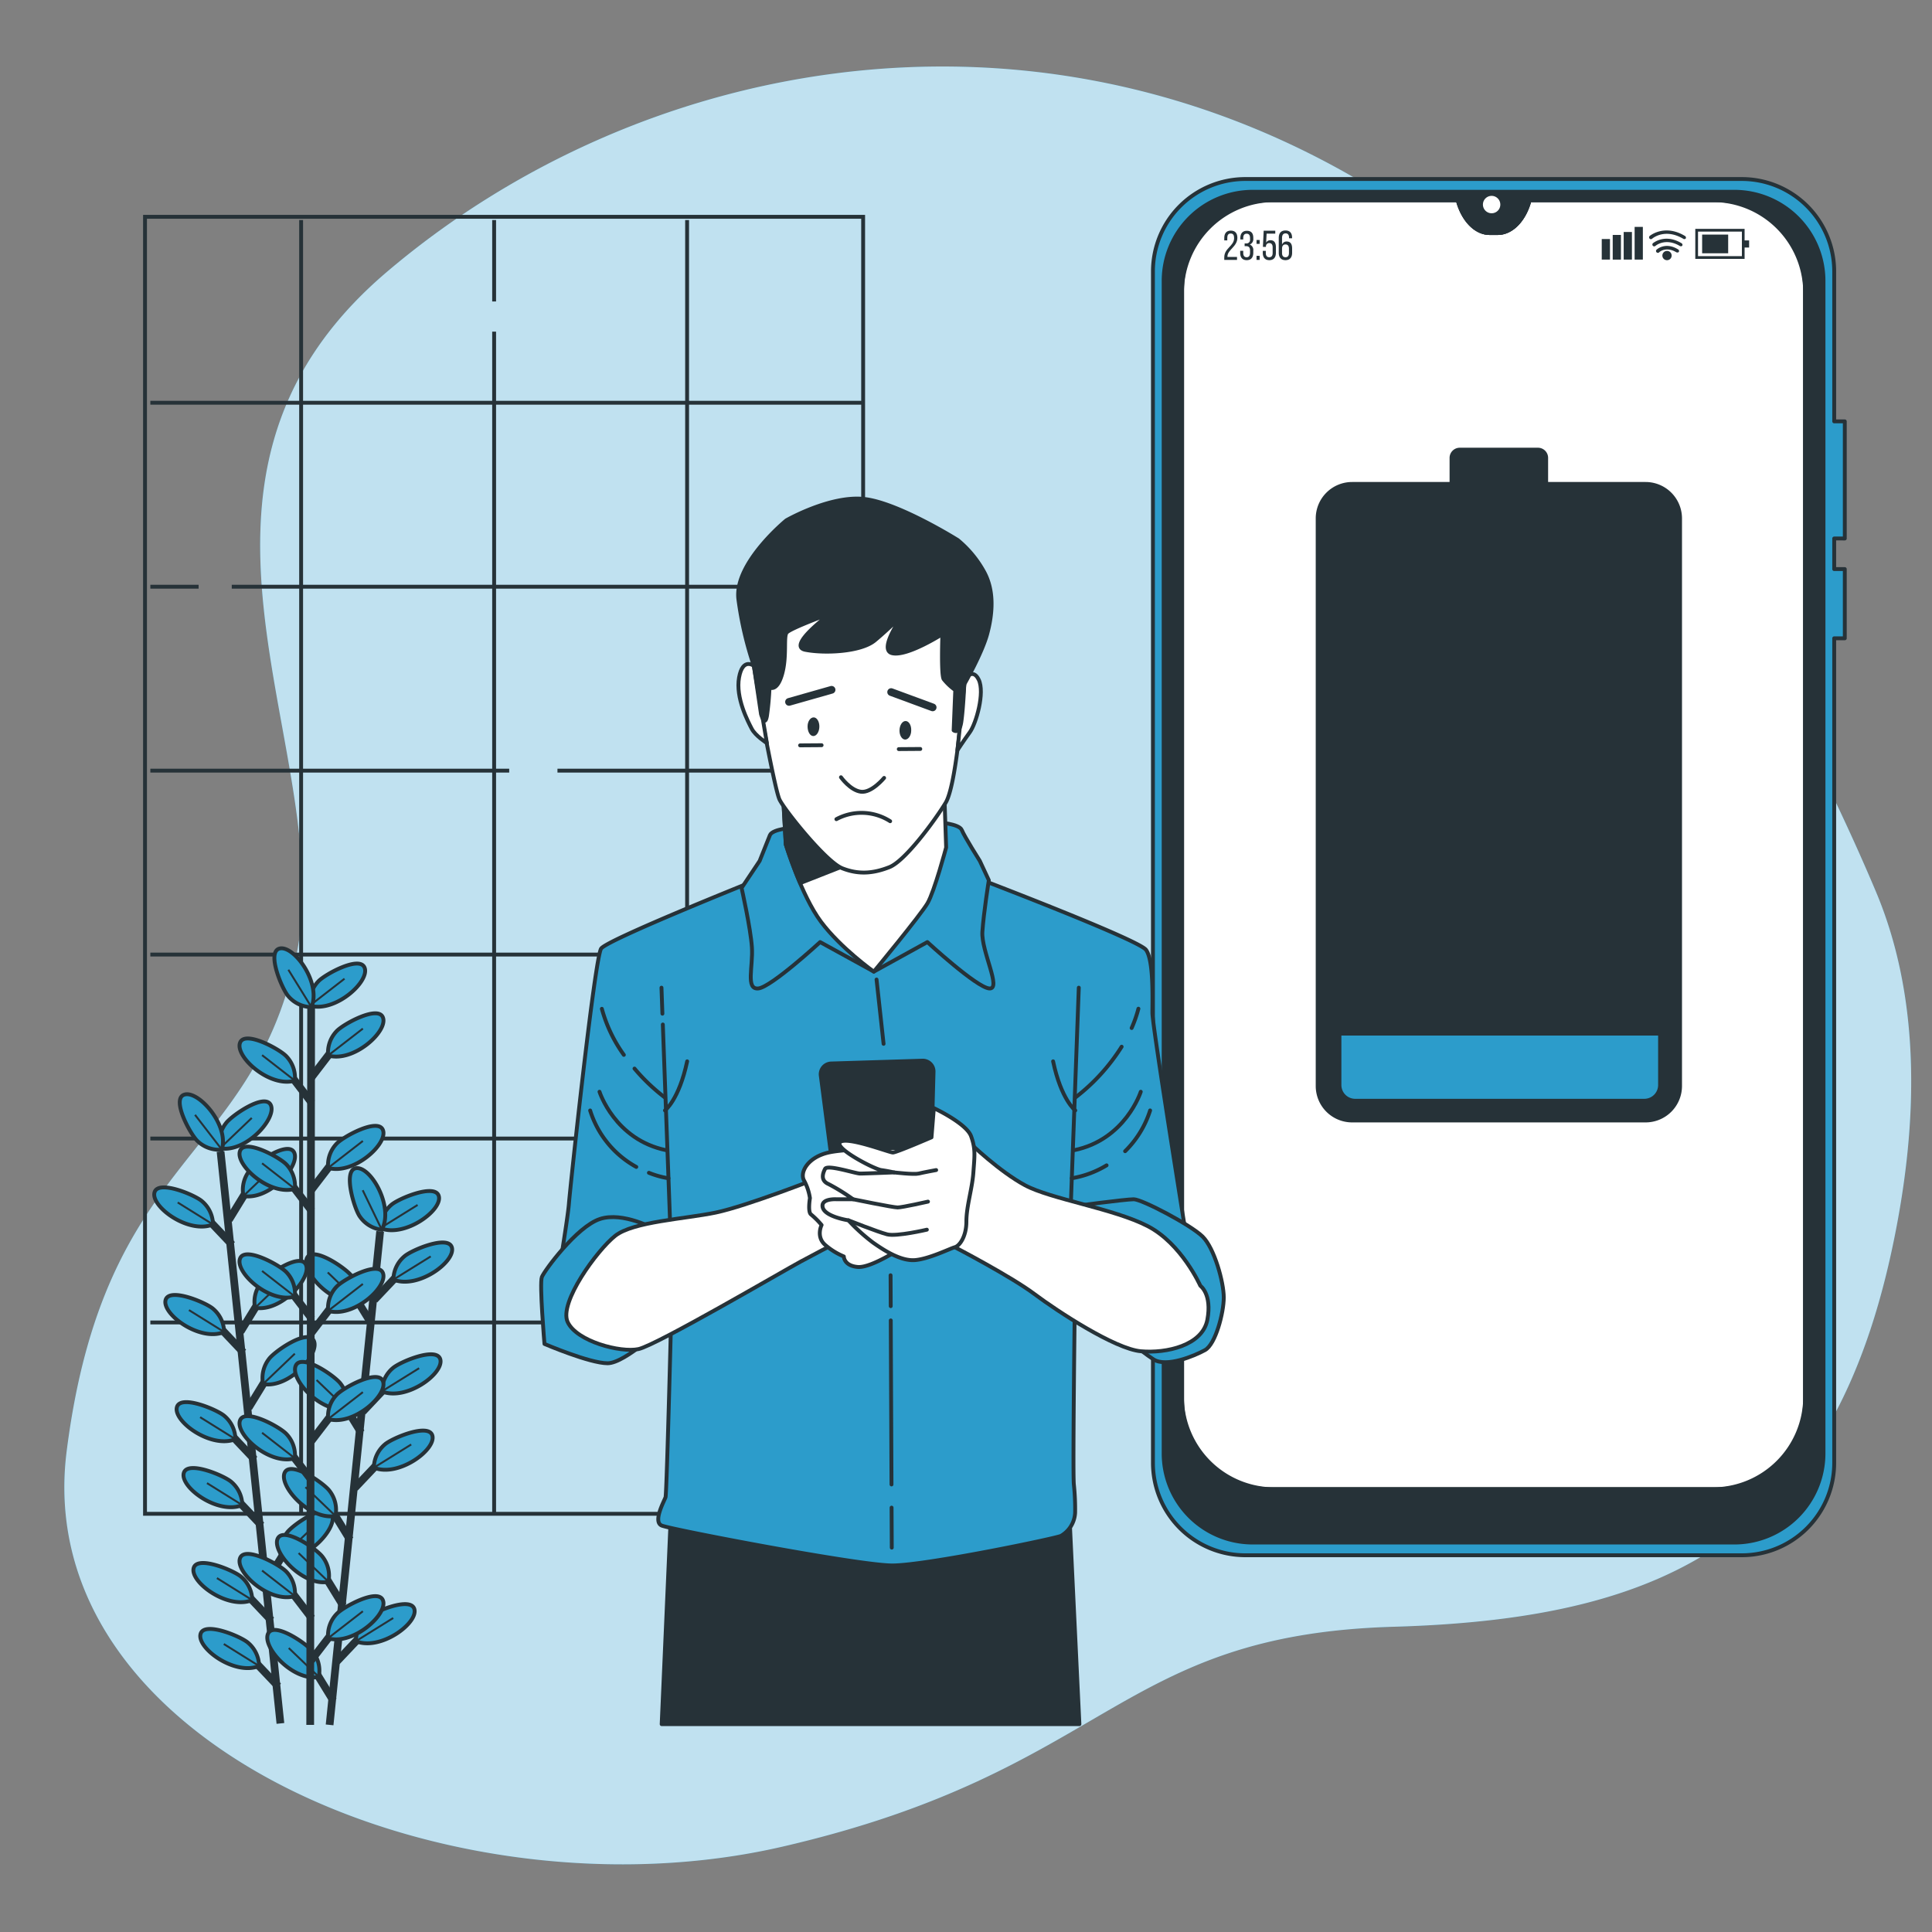 <svg xmlns="http://www.w3.org/2000/svg" viewBox="0 0 500 500"><rect x="0" y="0" width="500" height="500" fill="#808080" stroke="none"/><g id="freepik--background-simple--inject-32"><path d="M472.73,202.68a798.19,798.19,0,0,0-38.81-70.48C412.51,97.51,384.5,65,347.83,44.47c-85.07-47.58-183.06-29-247.66,25.86S88.32,195.51,76.48,248.27,27,299,17.26,375.51,117.4,497.58,202.46,477.92,288.6,423.09,360.75,421,476,397.23,491,316.54c5.29-28.35,5.85-59.17-5.71-86.25C481.41,221.11,477.19,211.88,472.73,202.68Z" style="fill:#2C9CCB"></path><path d="M472.73,202.68a798.19,798.19,0,0,0-38.81-70.48C412.51,97.51,384.5,65,347.83,44.47c-85.07-47.58-183.06-29-247.66,25.86S88.32,195.51,76.48,248.27,27,299,17.26,375.51,117.4,497.58,202.46,477.92,288.6,423.09,360.75,421,476,397.23,491,316.54c5.29-28.35,5.85-59.17-5.71-86.25C481.41,221.11,477.19,211.88,472.73,202.68Z" style="fill:#fff;opacity:0.7"></path></g><g id="freepik--Window--inject-32"><rect x="37.53" y="56.11" width="185.85" height="335.66" style="fill:none;stroke:#263238;stroke-miterlimit:10"></rect><line x1="77.93" y1="56.95" x2="77.93" y2="391.75" style="fill:#263238;stroke:#263238;stroke-miterlimit:10"></line><line x1="127.88" y1="85.83" x2="127.88" y2="391.75" style="fill:#263238;stroke:#263238;stroke-miterlimit:10"></line><line x1="127.88" y1="56.95" x2="127.88" y2="78.02" style="fill:#263238;stroke:#263238;stroke-miterlimit:10"></line><line x1="177.82" y1="56.95" x2="177.82" y2="391.75" style="fill:#263238;stroke:#263238;stroke-miterlimit:10"></line><line x1="38.91" y1="104.23" x2="223.09" y2="104.23" style="fill:none;stroke:#263238;stroke-miterlimit:10"></line><line x1="59.98" y1="151.84" x2="223.09" y2="151.84" style="fill:none;stroke:#263238;stroke-miterlimit:10"></line><line x1="38.91" y1="151.84" x2="51.4" y2="151.84" style="fill:none;stroke:#263238;stroke-miterlimit:10"></line><line x1="144.27" y1="199.44" x2="223.09" y2="199.44" style="fill:none;stroke:#263238;stroke-miterlimit:10"></line><line x1="38.91" y1="199.44" x2="131.78" y2="199.44" style="fill:none;stroke:#263238;stroke-miterlimit:10"></line><line x1="38.91" y1="247.04" x2="223.09" y2="247.04" style="fill:none;stroke:#263238;stroke-miterlimit:10"></line><line x1="38.91" y1="294.65" x2="223.09" y2="294.65" style="fill:none;stroke:#263238;stroke-miterlimit:10"></line><line x1="38.91" y1="342.25" x2="223.09" y2="342.25" style="fill:none;stroke:#263238;stroke-miterlimit:10"></line></g><g id="freepik--Plant--inject-32"><line x1="57.08" y1="298.01" x2="72.57" y2="446.02" style="fill:none;stroke:#263238;stroke-miterlimit:10;stroke-width:2px"></line><line x1="70.21" y1="419.35" x2="63.11" y2="411.85" style="fill:none;stroke:#263238;stroke-miterlimit:10;stroke-width:2px"></line><path d="M65.27,414.1a8,8,0,0,0-2.83-6c-1.82-1.63-11.41-5.67-12.32-2.29C49.13,409.46,59,416.68,65.27,414.1Z" style="fill:#2C9CCB;stroke:#263238;stroke-miterlimit:10"></path><line x1="65.27" y1="414.1" x2="56.14" y2="408.41" style="fill:none;stroke:#263238;stroke-miterlimit:10;stroke-width:0.5px"></line><line x1="71.99" y1="436.41" x2="64.89" y2="428.92" style="fill:none;stroke:#263238;stroke-miterlimit:10;stroke-width:2px"></line><path d="M67.05,431.16a8,8,0,0,0-2.83-6c-1.82-1.63-11.41-5.66-12.32-2.28C50.91,426.53,60.73,433.74,67.05,431.16Z" style="fill:#2C9CCB;stroke:#263238;stroke-miterlimit:10"></path><line x1="67.05" y1="431.16" x2="57.92" y2="425.47" style="fill:none;stroke:#263238;stroke-miterlimit:10;stroke-width:0.5px"></line><line x1="65.87" y1="377.71" x2="58.77" y2="370.21" style="fill:none;stroke:#263238;stroke-miterlimit:10;stroke-width:2px"></line><path d="M60.92,372.46a8,8,0,0,0-2.82-6c-1.82-1.62-11.41-5.66-12.32-2.28C44.79,367.82,54.6,375,60.92,372.46Z" style="fill:#2C9CCB;stroke:#263238;stroke-miterlimit:10"></path><line x1="60.92" y1="372.46" x2="51.79" y2="366.77" style="fill:none;stroke:#263238;stroke-miterlimit:10;stroke-width:0.5px"></line><line x1="67.65" y1="394.77" x2="60.55" y2="387.27" style="fill:none;stroke:#263238;stroke-miterlimit:10;stroke-width:2px"></line><path d="M62.7,389.52a8,8,0,0,0-2.82-6c-1.82-1.63-11.41-5.66-12.32-2.29C46.57,384.89,56.38,392.1,62.7,389.52Z" style="fill:#2C9CCB;stroke:#263238;stroke-miterlimit:10"></path><line x1="62.7" y1="389.52" x2="53.57" y2="383.83" style="fill:none;stroke:#263238;stroke-miterlimit:10;stroke-width:0.5px"></line><line x1="62.97" y1="349.99" x2="55.87" y2="342.49" style="fill:none;stroke:#263238;stroke-miterlimit:10;stroke-width:2px"></line><path d="M58,344.73a8.05,8.05,0,0,0-2.83-6c-1.82-1.62-11.41-5.66-12.32-2.28C41.89,340.1,51.71,347.32,58,344.73Z" style="fill:#2C9CCB;stroke:#263238;stroke-miterlimit:10"></path><line x1="58.03" y1="344.73" x2="48.9" y2="339.05" style="fill:none;stroke:#263238;stroke-miterlimit:10;stroke-width:0.5px"></line><line x1="60.07" y1="322.14" x2="52.97" y2="314.65" style="fill:none;stroke:#263238;stroke-miterlimit:10;stroke-width:2px"></line><path d="M55.12,316.89a8,8,0,0,0-2.82-6c-1.82-1.63-11.41-5.66-12.32-2.28C39,312.26,48.8,319.47,55.12,316.89Z" style="fill:#2C9CCB;stroke:#263238;stroke-miterlimit:10"></path><line x1="55.12" y1="316.89" x2="45.99" y2="311.2" style="fill:none;stroke:#263238;stroke-miterlimit:10;stroke-width:0.5px"></line><line x1="69.02" y1="409.25" x2="74.42" y2="400.45" style="fill:none;stroke:#263238;stroke-miterlimit:10;stroke-width:2px"></line><path d="M72.77,403.09a8,8,0,0,1,1.52-6.47c1.45-2,10-7.9,11.59-4.78C87.6,395.23,79.49,404.31,72.77,403.09Z" style="fill:#2C9CCB;stroke:#263238;stroke-miterlimit:10"></path><line x1="72.77" y1="403.09" x2="80.99" y2="395.24" style="fill:none;stroke:#263238;stroke-miterlimit:10;stroke-width:0.5px"></line><line x1="64.33" y1="364.34" x2="69.73" y2="355.54" style="fill:none;stroke:#263238;stroke-miterlimit:10;stroke-width:2px"></line><path d="M68.08,358.19a8.07,8.07,0,0,1,1.52-6.48c1.45-2,10-7.9,11.59-4.78C82.92,350.32,74.8,359.41,68.08,358.19Z" style="fill:#2C9CCB;stroke:#263238;stroke-miterlimit:10"></path><line x1="68.08" y1="358.19" x2="76.3" y2="350.33" style="fill:none;stroke:#263238;stroke-miterlimit:10;stroke-width:0.5px"></line><line x1="62.27" y1="344.61" x2="67.67" y2="335.81" style="fill:none;stroke:#263238;stroke-miterlimit:10;stroke-width:2px"></line><path d="M66,338.45A8,8,0,0,1,67.54,332c1.45-2,10-7.9,11.59-4.78C80.86,330.59,72.74,339.67,66,338.45Z" style="fill:#2C9CCB;stroke:#263238;stroke-miterlimit:10"></path><line x1="66.02" y1="338.45" x2="74.24" y2="330.59" style="fill:none;stroke:#263238;stroke-miterlimit:10;stroke-width:0.5px"></line><line x1="59.25" y1="315.68" x2="64.65" y2="306.88" style="fill:none;stroke:#263238;stroke-miterlimit:10;stroke-width:2px"></line><path d="M63,309.52A8.05,8.05,0,0,1,64.53,303c1.44-2,10-7.89,11.58-4.77C77.84,301.66,69.72,310.74,63,309.52Z" style="fill:#2C9CCB;stroke:#263238;stroke-miterlimit:10"></path><line x1="63" y1="309.52" x2="71.22" y2="301.66" style="fill:none;stroke:#263238;stroke-miterlimit:10;stroke-width:0.5px"></line><path d="M56.94,297.18a8,8,0,0,1,1.52-6.47c1.45-2,10-7.9,11.59-4.78C71.78,289.32,63.66,298.4,56.94,297.18Z" style="fill:#2C9CCB;stroke:#263238;stroke-miterlimit:10"></path><line x1="56.94" y1="297.18" x2="65.16" y2="289.32" style="fill:none;stroke:#263238;stroke-miterlimit:10;stroke-width:0.5px"></line><path d="M57.42,297.52a8.05,8.05,0,0,1-6.28-2.19c-1.81-1.65-6.8-10.77-3.54-12C51.15,281.94,59.34,291,57.42,297.52Z" style="fill:#2C9CCB;stroke:#263238;stroke-miterlimit:10"></path><line x1="57.42" y1="297.52" x2="50.47" y2="288.52" style="fill:none;stroke:#263238;stroke-miterlimit:10;stroke-width:0.5px"></line><line x1="98.38" y1="318.68" x2="85.3" y2="446.4" style="fill:none;stroke:#263238;stroke-miterlimit:10;stroke-width:2px"></line><line x1="86.25" y1="440.12" x2="80.85" y2="431.32" style="fill:none;stroke:#263238;stroke-miterlimit:10;stroke-width:2px"></line><path d="M82.49,434A8,8,0,0,0,81,427.49c-1.45-2-10-7.89-11.59-4.78C67.66,426.11,75.78,435.19,82.49,434Z" style="fill:#2C9CCB;stroke:#263238;stroke-miterlimit:10"></path><line x1="82.49" y1="433.96" x2="74.73" y2="426.51" style="fill:none;stroke:#263238;stroke-miterlimit:10;stroke-width:0.5px"></line><line x1="90.57" y1="398.47" x2="85.17" y2="389.67" style="fill:none;stroke:#263238;stroke-miterlimit:10;stroke-width:2px"></line><path d="M86.82,392.32a8,8,0,0,0-1.53-6.48c-1.45-2-10-7.89-11.59-4.77C72,384.46,80.1,393.54,86.82,392.32Z" style="fill:#2C9CCB;stroke:#263238;stroke-miterlimit:10"></path><line x1="86.82" y1="392.32" x2="79.05" y2="384.87" style="fill:none;stroke:#263238;stroke-miterlimit:10;stroke-width:0.5px"></line><line x1="88.8" y1="415.54" x2="83.4" y2="406.74" style="fill:none;stroke:#263238;stroke-miterlimit:10;stroke-width:2px"></line><path d="M85,409.38a8,8,0,0,0-1.52-6.47c-1.45-2-10-7.89-11.59-4.77C70.21,401.53,78.33,410.61,85,409.38Z" style="fill:#2C9CCB;stroke:#263238;stroke-miterlimit:10"></path><line x1="85.04" y1="409.38" x2="77.28" y2="401.94" style="fill:none;stroke:#263238;stroke-miterlimit:10;stroke-width:0.5px"></line><line x1="93.45" y1="370.75" x2="88.04" y2="361.95" style="fill:none;stroke:#263238;stroke-miterlimit:10;stroke-width:2px"></line><path d="M89.69,364.59a8,8,0,0,0-1.52-6.47c-1.45-2-10-7.89-11.59-4.77C74.85,356.74,83,365.82,89.69,364.59Z" style="fill:#2C9CCB;stroke:#263238;stroke-miterlimit:10"></path><line x1="89.69" y1="364.59" x2="81.93" y2="357.15" style="fill:none;stroke:#263238;stroke-miterlimit:10;stroke-width:0.5px"></line><line x1="96.34" y1="342.91" x2="90.93" y2="334.11" style="fill:none;stroke:#263238;stroke-miterlimit:10;stroke-width:2px"></line><path d="M92.58,336.75a8,8,0,0,0-1.52-6.47c-1.45-2-10-7.89-11.59-4.78C77.74,328.89,85.86,338,92.58,336.75Z" style="fill:#2C9CCB;stroke:#263238;stroke-miterlimit:10"></path><line x1="92.58" y1="336.75" x2="84.82" y2="329.3" style="fill:none;stroke:#263238;stroke-miterlimit:10;stroke-width:0.5px"></line><line x1="87.16" y1="429.99" x2="94.26" y2="422.49" style="fill:none;stroke:#263238;stroke-miterlimit:10;stroke-width:2px"></line><path d="M92.1,424.74a8,8,0,0,1,2.82-6c1.82-1.62,11.41-5.66,12.32-2.29C108.23,420.1,98.42,427.32,92.1,424.74Z" style="fill:#2C9CCB;stroke:#263238;stroke-miterlimit:10"></path><line x1="92.1" y1="424.74" x2="101.76" y2="418.74" style="fill:none;stroke:#263238;stroke-miterlimit:10;stroke-width:0.5px"></line><line x1="91.82" y1="385.08" x2="98.92" y2="377.58" style="fill:none;stroke:#263238;stroke-miterlimit:10;stroke-width:2px"></line><path d="M96.76,379.83a8,8,0,0,1,2.82-6c1.82-1.62,11.41-5.66,12.32-2.29C112.89,375.19,103.08,382.41,96.76,379.83Z" style="fill:#2C9CCB;stroke:#263238;stroke-miterlimit:10"></path><line x1="96.76" y1="379.83" x2="106.42" y2="373.83" style="fill:none;stroke:#263238;stroke-miterlimit:10;stroke-width:0.5px"></line><line x1="93.87" y1="365.35" x2="100.96" y2="357.84" style="fill:none;stroke:#263238;stroke-miterlimit:10;stroke-width:2px"></line><path d="M98.81,360.09a8,8,0,0,1,2.82-6c1.82-1.63,11.41-5.67,12.32-2.29C114.94,355.45,105.13,362.67,98.81,360.09Z" style="fill:#2C9CCB;stroke:#263238;stroke-miterlimit:10"></path><line x1="98.81" y1="360.09" x2="108.47" y2="354.09" style="fill:none;stroke:#263238;stroke-miterlimit:10;stroke-width:0.5px"></line><line x1="96.87" y1="336.41" x2="103.97" y2="328.91" style="fill:none;stroke:#263238;stroke-miterlimit:10;stroke-width:2px"></line><path d="M101.81,331.16a8,8,0,0,1,2.82-6c1.82-1.63,11.41-5.67,12.32-2.3C117.94,326.52,108.13,333.74,101.81,331.16Z" style="fill:#2C9CCB;stroke:#263238;stroke-miterlimit:10"></path><line x1="101.81" y1="331.16" x2="111.47" y2="325.16" style="fill:none;stroke:#263238;stroke-miterlimit:10;stroke-width:0.5px"></line><path d="M98.42,317.84a8.08,8.08,0,0,1,2.82-6c1.82-1.63,11.41-5.67,12.32-2.29C114.56,313.19,104.74,320.41,98.42,317.84Z" style="fill:#2C9CCB;stroke:#263238;stroke-miterlimit:10"></path><line x1="98.42" y1="317.84" x2="108.08" y2="311.84" style="fill:none;stroke:#263238;stroke-miterlimit:10;stroke-width:0.5px"></line><path d="M98.82,318.27a8.08,8.08,0,0,1-5.7-3.44c-1.43-2-4.44-11.94-1-12.5C95.89,301.73,102,312.25,98.82,318.27Z" style="fill:#2C9CCB;stroke:#263238;stroke-miterlimit:10"></path><line x1="98.82" y1="318.27" x2="93.87" y2="308.03" style="fill:none;stroke:#263238;stroke-miterlimit:10;stroke-width:0.5px"></line><line x1="80.53" y1="257.57" x2="80.28" y2="446.4" style="fill:none;stroke:#263238;stroke-miterlimit:10;stroke-width:2px"></line><line x1="80.68" y1="418.8" x2="74.4" y2="410.61" style="fill:none;stroke:#263238;stroke-miterlimit:10;stroke-width:2px"></line><path d="M76.31,413.07a8,8,0,0,0-2.18-6.29c-1.64-1.8-10.76-6.81-12-3.55C60.74,406.78,69.76,415,76.31,413.07Z" style="fill:#2C9CCB;stroke:#263238;stroke-miterlimit:10"></path><line x1="76.31" y1="413.07" x2="67.82" y2="406.46" style="fill:none;stroke:#263238;stroke-miterlimit:10;stroke-width:0.5px"></line><line x1="80.68" y1="383.14" x2="74.4" y2="374.95" style="fill:none;stroke:#263238;stroke-miterlimit:10;stroke-width:2px"></line><path d="M76.31,377.4a8,8,0,0,0-2.18-6.28c-1.64-1.81-10.76-6.81-12-3.55C60.74,371.12,69.76,379.32,76.31,377.4Z" style="fill:#2C9CCB;stroke:#263238;stroke-miterlimit:10"></path><line x1="76.31" y1="377.4" x2="67.82" y2="370.8" style="fill:none;stroke:#263238;stroke-miterlimit:10;stroke-width:0.5px"></line><line x1="80.68" y1="341.27" x2="74.4" y2="333.08" style="fill:none;stroke:#263238;stroke-miterlimit:10;stroke-width:2px"></line><path d="M76.31,335.54a8,8,0,0,0-2.18-6.29c-1.64-1.8-10.76-6.81-12-3.55C60.74,329.25,69.76,337.45,76.31,335.54Z" style="fill:#2C9CCB;stroke:#263238;stroke-miterlimit:10"></path><line x1="76.31" y1="335.54" x2="67.82" y2="328.93" style="fill:none;stroke:#263238;stroke-miterlimit:10;stroke-width:0.5px"></line><line x1="80.68" y1="313.4" x2="74.4" y2="305.21" style="fill:none;stroke:#263238;stroke-miterlimit:10;stroke-width:2px"></line><path d="M76.31,307.67a8,8,0,0,0-2.18-6.29c-1.64-1.8-10.76-6.81-12-3.55C60.74,301.38,69.76,309.58,76.31,307.67Z" style="fill:#2C9CCB;stroke:#263238;stroke-miterlimit:10"></path><line x1="76.31" y1="307.67" x2="67.82" y2="301.06" style="fill:none;stroke:#263238;stroke-miterlimit:10;stroke-width:0.5px"></line><line x1="80.68" y1="285.41" x2="74.4" y2="277.21" style="fill:none;stroke:#263238;stroke-miterlimit:10;stroke-width:2px"></line><path d="M76.31,279.67a8,8,0,0,0-2.18-6.28c-1.64-1.81-10.76-6.82-12-3.55C60.74,273.39,69.76,281.58,76.31,279.67Z" style="fill:#2C9CCB;stroke:#263238;stroke-miterlimit:10"></path><line x1="76.31" y1="279.67" x2="67.82" y2="273.07" style="fill:none;stroke:#263238;stroke-miterlimit:10;stroke-width:0.5px"></line><line x1="80.55" y1="429.69" x2="86.83" y2="421.5" style="fill:none;stroke:#263238;stroke-miterlimit:10;stroke-width:2px"></line><path d="M84.92,424a8,8,0,0,1,2.18-6.29c1.65-1.81,10.76-6.81,12-3.55C100.49,417.67,91.47,425.87,84.92,424Z" style="fill:#2C9CCB;stroke:#263238;stroke-miterlimit:10"></path><line x1="84.92" y1="423.96" x2="93.91" y2="416.99" style="fill:none;stroke:#263238;stroke-miterlimit:10;stroke-width:0.5px"></line><line x1="80.55" y1="372.97" x2="86.83" y2="364.78" style="fill:none;stroke:#263238;stroke-miterlimit:10;stroke-width:2px"></line><path d="M84.92,367.24A8,8,0,0,1,87.1,361c1.65-1.81,10.76-6.82,12-3.55C100.49,361,91.47,369.15,84.92,367.24Z" style="fill:#2C9CCB;stroke:#263238;stroke-miterlimit:10"></path><line x1="84.92" y1="367.24" x2="93.91" y2="360.28" style="fill:none;stroke:#263238;stroke-miterlimit:10;stroke-width:0.5px"></line><line x1="80.55" y1="344.98" x2="86.83" y2="336.79" style="fill:none;stroke:#263238;stroke-miterlimit:10;stroke-width:2px"></line><path d="M84.92,339.25A8,8,0,0,1,87.1,333c1.65-1.8,10.76-6.81,12-3.55C100.49,333,91.47,341.16,84.92,339.25Z" style="fill:#2C9CCB;stroke:#263238;stroke-miterlimit:10"></path><line x1="84.92" y1="339.25" x2="93.91" y2="332.28" style="fill:none;stroke:#263238;stroke-miterlimit:10;stroke-width:0.5px"></line><line x1="80.55" y1="307.98" x2="86.83" y2="299.79" style="fill:none;stroke:#263238;stroke-miterlimit:10;stroke-width:2px"></line><path d="M84.92,302.25A8,8,0,0,1,87.1,296c1.65-1.8,10.76-6.81,12-3.55C100.49,296,91.47,304.16,84.92,302.25Z" style="fill:#2C9CCB;stroke:#263238;stroke-miterlimit:10"></path><line x1="84.92" y1="302.25" x2="93.91" y2="295.28" style="fill:none;stroke:#263238;stroke-miterlimit:10;stroke-width:0.5px"></line><line x1="80.55" y1="278.89" x2="86.83" y2="270.7" style="fill:none;stroke:#263238;stroke-miterlimit:10;stroke-width:2px"></line><path d="M84.92,273.16a8,8,0,0,1,2.18-6.28c1.65-1.81,10.76-6.82,12-3.56C100.49,266.88,91.47,275.07,84.92,273.16Z" style="fill:#2C9CCB;stroke:#263238;stroke-miterlimit:10"></path><line x1="84.92" y1="273.16" x2="93.91" y2="266.2" style="fill:none;stroke:#263238;stroke-miterlimit:10;stroke-width:0.5px"></line><path d="M80.17,260.26A8,8,0,0,1,82.36,254c1.64-1.8,10.76-6.81,12-3.55C95.74,254,86.73,262.17,80.17,260.26Z" style="fill:#2C9CCB;stroke:#263238;stroke-miterlimit:10"></path><line x1="80.17" y1="260.26" x2="89.16" y2="253.29" style="fill:none;stroke:#263238;stroke-miterlimit:10;stroke-width:0.5px"></line><path d="M80.61,260.64a8,8,0,0,1-6-2.83C73,256,68.94,246.39,72.32,245.49,76,244.5,83.2,254.32,80.61,260.64Z" style="fill:#2C9CCB;stroke:#263238;stroke-miterlimit:10"></path><line x1="80.61" y1="260.64" x2="74.63" y2="250.97" style="fill:none;stroke:#263238;stroke-miterlimit:10;stroke-width:0.5px"></line></g><g id="freepik--Device--inject-32"><path d="M467.17,66.88V370.34a15.08,15.08,0,0,1-15.08,15.08H321a15.08,15.08,0,0,1-15.08-15.08V66.88A15.08,15.08,0,0,1,321,51.8h56.28l.05.18c1.4,5,4.63,8.33,8.21,8.33h2.06c3.58,0,6.81-3.29,8.21-8.33l.06-.18h56.26A15.08,15.08,0,0,1,467.17,66.88Z" style="fill:#fff;stroke:#263238;stroke-linecap:round;stroke-linejoin:round"></path><path d="M477.43,139.36V109.05h-2.74V70.25a23.92,23.92,0,0,0-23.92-23.92H322.3a23.92,23.92,0,0,0-23.92,23.92V378.58A23.92,23.92,0,0,0,322.3,402.5H450.77a23.92,23.92,0,0,0,23.92-23.92V165.19h2.74V147.28h-2.74v-7.92ZM467.17,361.5a23.92,23.92,0,0,1-23.92,23.92H329.81a23.92,23.92,0,0,1-23.92-23.92V75.72A23.92,23.92,0,0,1,329.81,51.8h47.43l.05.18c1.4,5,4.63,8.33,8.21,8.33h2.06c3.58,0,6.81-3.29,8.21-8.33l.06-.18h47.42a23.92,23.92,0,0,1,23.92,23.92Z" style="fill:#2C9CCB;stroke:#263238;stroke-linecap:round;stroke-linejoin:round"></path><path d="M448.85,49.63H324.21A23.06,23.06,0,0,0,301.15,72.7V376.14a23.06,23.06,0,0,0,23.06,23.07H448.85a23.07,23.07,0,0,0,23.07-23.07V72.7A23.07,23.07,0,0,0,448.85,49.63Zm18.32,312.72a23.07,23.07,0,0,1-23.07,23.07H329a23.07,23.07,0,0,1-23.07-23.07V74.87A23.07,23.07,0,0,1,329,51.8h48.29l.05.18c1.4,5,4.63,8.33,8.21,8.33h2.06c3.58,0,6.81-3.29,8.21-8.33l.06-.18H444.1a23.07,23.07,0,0,1,23.07,23.07Z" style="fill:#263238;stroke:#263238;stroke-linecap:round;stroke-linejoin:round"></path><path d="M388.28,53A2.25,2.25,0,1,0,386,55.19,2.24,2.24,0,0,0,388.28,53Z" style="fill:#fff"></path><path d="M320.23,61.55c0,2.27-2.56,3.09-2.57,4.82v.12h2.48v.77h-3.3v-.65c0-2.43,2.55-2.9,2.55-5,0-.77-.26-1.18-.89-1.18s-.88.44-.88,1.11v.67h-.78v-.62c0-1.15.52-1.91,1.69-1.91S320.23,60.4,320.23,61.55Z" style="fill:#263238"></path><path d="M324.35,61.54v.19a1.51,1.51,0,0,1-.91,1.56,1.49,1.49,0,0,1,.91,1.56v.58c0,1.15-.54,1.9-1.7,1.9s-1.69-.75-1.69-1.9v-.52h.79v.57c0,.68.28,1.09.88,1.09s.88-.4.88-1.16v-.59c0-.74-.31-1.09-.95-1.11h-.45V63h.5a.9.9,0,0,0,.9-1v-.35c0-.77-.27-1.17-.88-1.17s-.88.42-.88,1.1v.39H321v-.35c0-1.15.54-1.89,1.69-1.89S324.35,60.39,324.35,61.54Z" style="fill:#263238"></path><path d="M326,62.11v1h-.81v-1Zm0,4.1v1.05h-.81V66.21Z" style="fill:#263238"></path><path d="M327.68,62.79a1.21,1.21,0,0,1,1.12-.62c1,0,1.4.71,1.4,1.78v1.48c0,1.15-.55,1.9-1.7,1.9s-1.69-.75-1.69-1.9v-.51h.78v.56c0,.68.28,1.09.89,1.09s.88-.41.88-1.09V64c0-.68-.28-1.09-.88-1.09a.81.81,0,0,0-.85.81v.17h-.79l.2-4.19h3v.76H327.8Z" style="fill:#263238"></path><path d="M334.39,61.53v.14h-.79v-.19c0-.68-.28-1.08-.89-1.08s-.92.41-.92,1.22v1.69A1.22,1.22,0,0,1,333,62.5c1,0,1.4.7,1.4,1.79v1.14c0,1.15-.57,1.9-1.72,1.9s-1.74-.75-1.74-1.9V61.58c0-1.19.54-1.93,1.74-1.93S334.39,60.38,334.39,61.53Zm-2.6,2.82v1.13c0,.68.28,1.09.9,1.09s.89-.41.89-1.09V64.35c0-.68-.29-1.09-.89-1.09S331.79,63.67,331.79,64.35Z" style="fill:#263238"></path><rect x="414.53" y="61.86" width="2.13" height="5.32" style="fill:#263238"></rect><rect x="417.37" y="60.8" width="2.13" height="6.39" style="fill:#263238"></rect><rect x="420.21" y="60.04" width="2.13" height="7.14" style="fill:#263238"></rect><rect x="423.04" y="58.72" width="2.13" height="8.46" style="fill:#263238"></rect><path d="M451.5,67H438.74V59.23H451.5Zm-12.05-.71H450.8V59.94H439.45Z" style="fill:#263238"></path><rect x="440.51" y="60.71" width="6.74" height="4.84" style="fill:#263238"></rect><rect x="451.06" y="62.22" width="1.61" height="1.84" style="fill:#263238"></rect><path d="M434.06,65.34a.45.45,0,0,1-.25-.07c-2.6-1.54-4.31-.11-4.39,0a.48.48,0,1,1-.62-.72c.09-.08,2.29-2,5.5,0a.49.49,0,0,1,.17.66A.48.48,0,0,1,434.06,65.34Z" style="fill:#263238"></path><path d="M435,63.74a.55.55,0,0,1-.25-.07c-3.75-2.24-6.28-.07-6.3-.05a.49.49,0,0,1-.68,0,.48.48,0,0,1,0-.67s3.07-2.64,7.42,0a.48.48,0,0,1,.17.65A.49.49,0,0,1,435,63.74Z" style="fill:#263238"></path><path d="M435.89,61.88a.42.42,0,0,1-.24-.07c-4.76-2.83-7.93-.16-8.06-.05a.48.48,0,0,1-.67,0,.5.5,0,0,1,0-.68s3.8-3.24,9.17,0a.49.49,0,0,1,.17.66A.48.48,0,0,1,435.89,61.88Z" style="fill:#263238"></path><path d="M432.62,66.14a1.2,1.2,0,1,1-1.2-1.2A1.19,1.19,0,0,1,432.62,66.14Z" style="fill:#263238"></path></g><g id="freepik--Battery--inject-32"><path d="M425.87,124.74H400.65V118.5a2.63,2.63,0,0,0-2.63-2.63H377.79a2.64,2.64,0,0,0-2.64,2.63v6.24H349.93a9.42,9.42,0,0,0-9.42,9.42v146.9a9.42,9.42,0,0,0,9.42,9.42h75.94a9.43,9.43,0,0,0,9.43-9.42V134.16A9.43,9.43,0,0,0,425.87,124.74Z" style="fill:#263238"></path><rect x="347.15" y="130.15" width="81.97" height="154.22" rx="10.52" style="fill:#263238"></rect><path d="M347.15,268v12.8a3.57,3.57,0,0,0,3.57,3.57h74.83a3.57,3.57,0,0,0,3.57-3.57V268Z" style="fill:#2C9CCB"></path></g><g id="freepik--Character--inject-32"><polygon points="279.35 446.21 276.77 392.06 173.61 392.06 171.24 446.21 279.35 446.21" style="fill:#263238;stroke:#263238;stroke-linecap:round;stroke-linejoin:round"></polygon><path d="M195.58,227.81s-38.34,15.33-40,17.67-8,61.66-8.34,66-3.66,24-3.66,24l30.33-3s-1.33,54-1.67,55-3.33,6.33-1,7.33,51,10.33,59.67,10.33,42.33-7,43.67-7.66a7.33,7.33,0,0,0,3.66-6,59.83,59.83,0,0,0-.33-7.34c-.33-3.66.33-53.33.33-53.33l30.34-1s-10.34-64-10.34-67.67.34-13.66-1.66-16.33-44-18.67-44-18.67S211.91,222.48,195.58,227.81Z" style="fill:#2C9CCB;stroke:#263238;stroke-linecap:round;stroke-linejoin:round"></path><line x1="171.43" y1="262.34" x2="171.19" y2="255.61" style="fill:none;stroke:#263238;stroke-linecap:round;stroke-linejoin:round"></line><line x1="173.61" y1="321.57" x2="171.54" y2="265.14" style="fill:none;stroke:#263238;stroke-linecap:round;stroke-linejoin:round"></line><path d="M161.45,273a37.22,37.22,0,0,1-5.69-11.92" style="fill:none;stroke:#263238;stroke-linecap:round;stroke-linejoin:round"></path><path d="M172.09,284.05a49.21,49.21,0,0,1-7.88-7.5" style="fill:none;stroke:#263238;stroke-linecap:round;stroke-linejoin:round"></path><path d="M155.15,282.54s3.93,12.4,17.25,15.13" style="fill:none;stroke:#263238;stroke-linecap:round;stroke-linejoin:round"></path><path d="M172.09,287.38s3.63-2.72,5.75-12.71" style="fill:none;stroke:#263238;stroke-linecap:round;stroke-linejoin:round"></path><path d="M164.67,302a25.25,25.25,0,0,1-11.94-14.61" style="fill:none;stroke:#263238;stroke-linecap:round;stroke-linejoin:round"></path><path d="M173,304.93a23,23,0,0,1-5.06-1.41" style="fill:none;stroke:#263238;stroke-linecap:round;stroke-linejoin:round"></path><line x1="276.77" y1="321.57" x2="279.19" y2="255.61" style="fill:none;stroke:#263238;stroke-linecap:round;stroke-linejoin:round"></line><path d="M292.87,266.05a32.32,32.32,0,0,0,1.75-5" style="fill:none;stroke:#263238;stroke-linecap:round;stroke-linejoin:round"></path><path d="M278.28,284.05a50.43,50.43,0,0,0,12-13.16" style="fill:none;stroke:#263238;stroke-linecap:round;stroke-linejoin:round"></path><path d="M295.23,282.54s-3.94,12.4-17.25,15.13" style="fill:none;stroke:#263238;stroke-linecap:round;stroke-linejoin:round"></path><path d="M278.28,287.38s-3.63-2.72-5.74-12.71" style="fill:none;stroke:#263238;stroke-linecap:round;stroke-linejoin:round"></path><path d="M291.18,297.93a25.6,25.6,0,0,0,6.47-10.55" style="fill:none;stroke:#263238;stroke-linecap:round;stroke-linejoin:round"></path><path d="M277.38,304.93a25.51,25.51,0,0,0,9-3.34" style="fill:none;stroke:#263238;stroke-linecap:round;stroke-linejoin:round"></path><line x1="230.74" y1="390.17" x2="230.79" y2="400.53" style="fill:none;stroke:#263238;stroke-linecap:round;stroke-linejoin:round"></line><line x1="230.53" y1="341.72" x2="230.72" y2="384.18" style="fill:none;stroke:#263238;stroke-linecap:round;stroke-linejoin:round"></line><line x1="230.48" y1="330.04" x2="230.52" y2="338.03" style="fill:none;stroke:#263238;stroke-linecap:round;stroke-linejoin:round"></line><line x1="226.85" y1="253.5" x2="228.67" y2="270.14" style="fill:none;stroke:#263238;stroke-linecap:round;stroke-linejoin:round"></line><path d="M254.24,241.14c.34-5,1.67-13.33,1.67-13.33l-2.33-5s-4-6.33-4.67-8-6.33-2-6.33-2l-18.33,1v0l-1.13,0-1.53,0v.05l-16,.28s-5.67.34-6.34,2-2.66,6.67-2.66,6.67l-4.67,7s2.33,10.33,2.67,15.33-1.67,11,1.66,10.67,16-12,16-12l13.9,7.64L240,243.81s12.66,11.67,16,12S253.91,246.14,254.24,241.14Z" style="fill:#2C9CCB;stroke:#263238;stroke-linecap:round;stroke-linejoin:round"></path><path d="M202.6,205.14l.76,13.41s4,13.16,9.11,20,13.67,12.91,13.67,12.91,12.14-14.68,13.91-17.72,4.81-14.42,4.81-14.42l-.5-14.93Z" style="fill:#fff;stroke:#263238;stroke-linecap:round;stroke-linejoin:round"></path><path d="M203.36,218.55s1.46,4.75,3.73,10l15.24-6L204,205.11l-1.37,0Z" style="fill:#263238;stroke:#263238;stroke-linecap:round;stroke-linejoin:round"></path><path d="M196.78,183.64s3.77,20.66,4.94,23.24,12,16.16,16.28,17.84,8.05,1.32,12.17-.3,11.86-12.21,14.56-16.66S249,182.34,249,182.34l-.48-20.78s-2.4-3.38-10.37-6.73-27.59-.54-33,1.53-10.52,10.23-9.66,14.32A117.31,117.31,0,0,1,196.78,183.64Z" style="fill:#fff;stroke:#263238;stroke-linecap:round;stroke-linejoin:round"></path><path d="M195.09,172.33s-2.86-2.28-3.82,3,2.35,11.48,3.29,13.29,3.91,3.7,3.91,3.7Z" style="fill:#fff;stroke:#263238;stroke-linecap:round;stroke-linejoin:round"></path><path d="M249.49,176s2.16-3.46,3.8-.11-.68,11.37-2.29,13.59-3.22,4.69-3.22,4.69l1.8-17.07" style="fill:#fff;stroke:#263238;stroke-linecap:round;stroke-linejoin:round"></path><path d="M203.51,134.66s-13.61,11.11-12.41,20.46a92.16,92.16,0,0,0,4,17.21l1.85,12.48s1,3.53,1.54.45a73.71,73.71,0,0,0,.66-7.35s1.9,1.24,3.23-3.36.37-9.68,1.19-10.81,11.44-5,11.44-5-11.57,8.47-6.57,9.44,14.33.55,17.93-2.42S234,158.7,234,158.7s-6.95,9.42-3.11,10.35,13-4.94,13-4.94-.4,10.46.33,11.65a14.69,14.69,0,0,0,3,2.83L246.8,189s1.5,1.22,2-2.25.76-9.66.76-9.66,4.57-8,5.92-13,2-11.17-.93-16.32a28.29,28.29,0,0,0-6.67-8s-15.15-9.5-24-10.61S203.51,134.66,203.51,134.66Z" style="fill:#263238;stroke:#263238;stroke-linecap:round;stroke-linejoin:round"></path><path d="M212.05,188.15c-.05,1.33-.77,2.38-1.6,2.34S209,189.36,209,188s.77-2.37,1.61-2.34S212.1,186.82,212.05,188.15Z" style="fill:#263238"></path><path d="M235.82,189.06c0,1.33-.77,2.38-1.6,2.34s-1.48-1.13-1.43-2.46.77-2.37,1.61-2.34S235.88,187.73,235.82,189.06Z" style="fill:#263238"></path><line x1="207.06" y1="192.9" x2="212.63" y2="192.86" style="fill:none;stroke:#263238;stroke-linecap:round;stroke-linejoin:round"></line><line x1="232.6" y1="193.87" x2="238.17" y2="193.83" style="fill:none;stroke:#263238;stroke-linecap:round;stroke-linejoin:round"></line><path d="M217.64,201.15s2.4,3.39,5.17,3.75,6-3.58,6-3.58" style="fill:none;stroke:#263238;stroke-linecap:round;stroke-linejoin:round"></path><path d="M216.46,212a13.75,13.75,0,0,1,13.91.53" style="fill:none;stroke:#263238;stroke-linecap:round;stroke-linejoin:round"></path><line x1="204.2" y1="181.65" x2="215.21" y2="178.52" style="fill:none;stroke:#263238;stroke-linecap:round;stroke-linejoin:round;stroke-width:2px"></line><line x1="241.37" y1="183.07" x2="230.63" y2="179.11" style="fill:none;stroke:#263238;stroke-linecap:round;stroke-linejoin:round;stroke-width:2px"></line><path d="M169.58,318.14s-8.34-4.66-14.34-2.66-14.33,13.33-15,15,.67,17.33.67,17.33,11.67,5,16.33,5,15-10,15-10Z" style="fill:#2C9CCB;stroke:#263238;stroke-linecap:round;stroke-linejoin:round"></path><path d="M216.57,310.37l-4.15-32a2.79,2.79,0,0,1,2.68-3.14l23.62-.73a2.79,2.79,0,0,1,2.88,2.86l-.83,31.24Z" style="fill:#263238;stroke:#263238;stroke-linecap:round;stroke-linejoin:round"></path><path d="M211.91,304.81s-18.67,7.33-26.67,9-21.33,2.33-26,6-14.66,17.33-12.33,22.33,13.67,8,18.33,7,37.67-20.33,42-22.66,11.34-6,11.34-6Z" style="fill:#fff;stroke:#263238;stroke-linecap:round;stroke-linejoin:round"></path><path d="M277.68,312.19s13.61-1.82,15.73-1.82,14.82,6.66,17.85,9.68,5.45,11.8,5.45,15.74-2.12,12.1-4.85,13.61-10,4.54-13.31,2.42S288,343.65,288,343.65Z" style="fill:#2C9CCB;stroke:#263238;stroke-linecap:round;stroke-linejoin:round"></path><path d="M310.65,332.76s-4.84-10.89-13.61-15.43-25.11-7-31.77-10.59-14.21-10.89-14.21-10.89l-3.94,26.93s14.52,7.56,20.57,12.1,20.88,14.22,27.54,14.82,16-1.51,17.24-8.17S310.65,332.76,310.65,332.76Z" style="fill:#fff;stroke:#263238;stroke-linecap:round;stroke-linejoin:round"></path><path d="M236.84,297.06s-17,0-22.39,1.21-7.56,5.15-6.35,7.26a13.8,13.8,0,0,1,1.51,4.54s-.61,3.63.3,4.24a21.57,21.57,0,0,1,2.72,2.72s-1.51,3,.91,5.14a17.64,17.64,0,0,0,4.84,3s0,2.42,3.63,2.72,12.1-5.44,12.1-5.44Z" style="fill:#fff;stroke:#263238;stroke-linecap:round;stroke-linejoin:round"></path><path d="M241.68,286.78l-.61,7.56s-9.07,3.93-10,3.93-11.8-4.23-13.62-2.72,8.78,7,10.59,7.26,3.33.61,3.33.61-7.56.3-8.77.3-8.47-2.42-9.08-1.21-1.21,3,.91,3.93a51.59,51.59,0,0,1,6.35,3.93h-4.23s-4.24-.3-3.63,2.12,6.65,3.33,6.65,3.33a48.28,48.28,0,0,0,6.35,5.75c3,2.12,7.27,4.84,10.9,4.54s9.07-3,10.28-3.33,3-2.73,3-6.66,1.51-8.47,1.81-12.7.61-6.06-.6-9.38S241.68,286.78,241.68,286.78Z" style="fill:#fff;stroke:#263238;stroke-linecap:round;stroke-linejoin:round"></path><path d="M220.8,310.37s10.29,2.12,11.5,2.12,7.86-1.51,7.86-1.51" style="fill:none;stroke:#263238;stroke-linecap:round;stroke-linejoin:round"></path><path d="M231.39,303.42s5.14.6,6.35.3,4.54-.91,4.54-.91" style="fill:none;stroke:#263238;stroke-linecap:round;stroke-linejoin:round"></path><path d="M219.59,315.82s7.56,3,10,3.63,10.28-1.21,10.28-1.21" style="fill:none;stroke:#263238;stroke-linecap:round;stroke-linejoin:round"></path></g></svg>